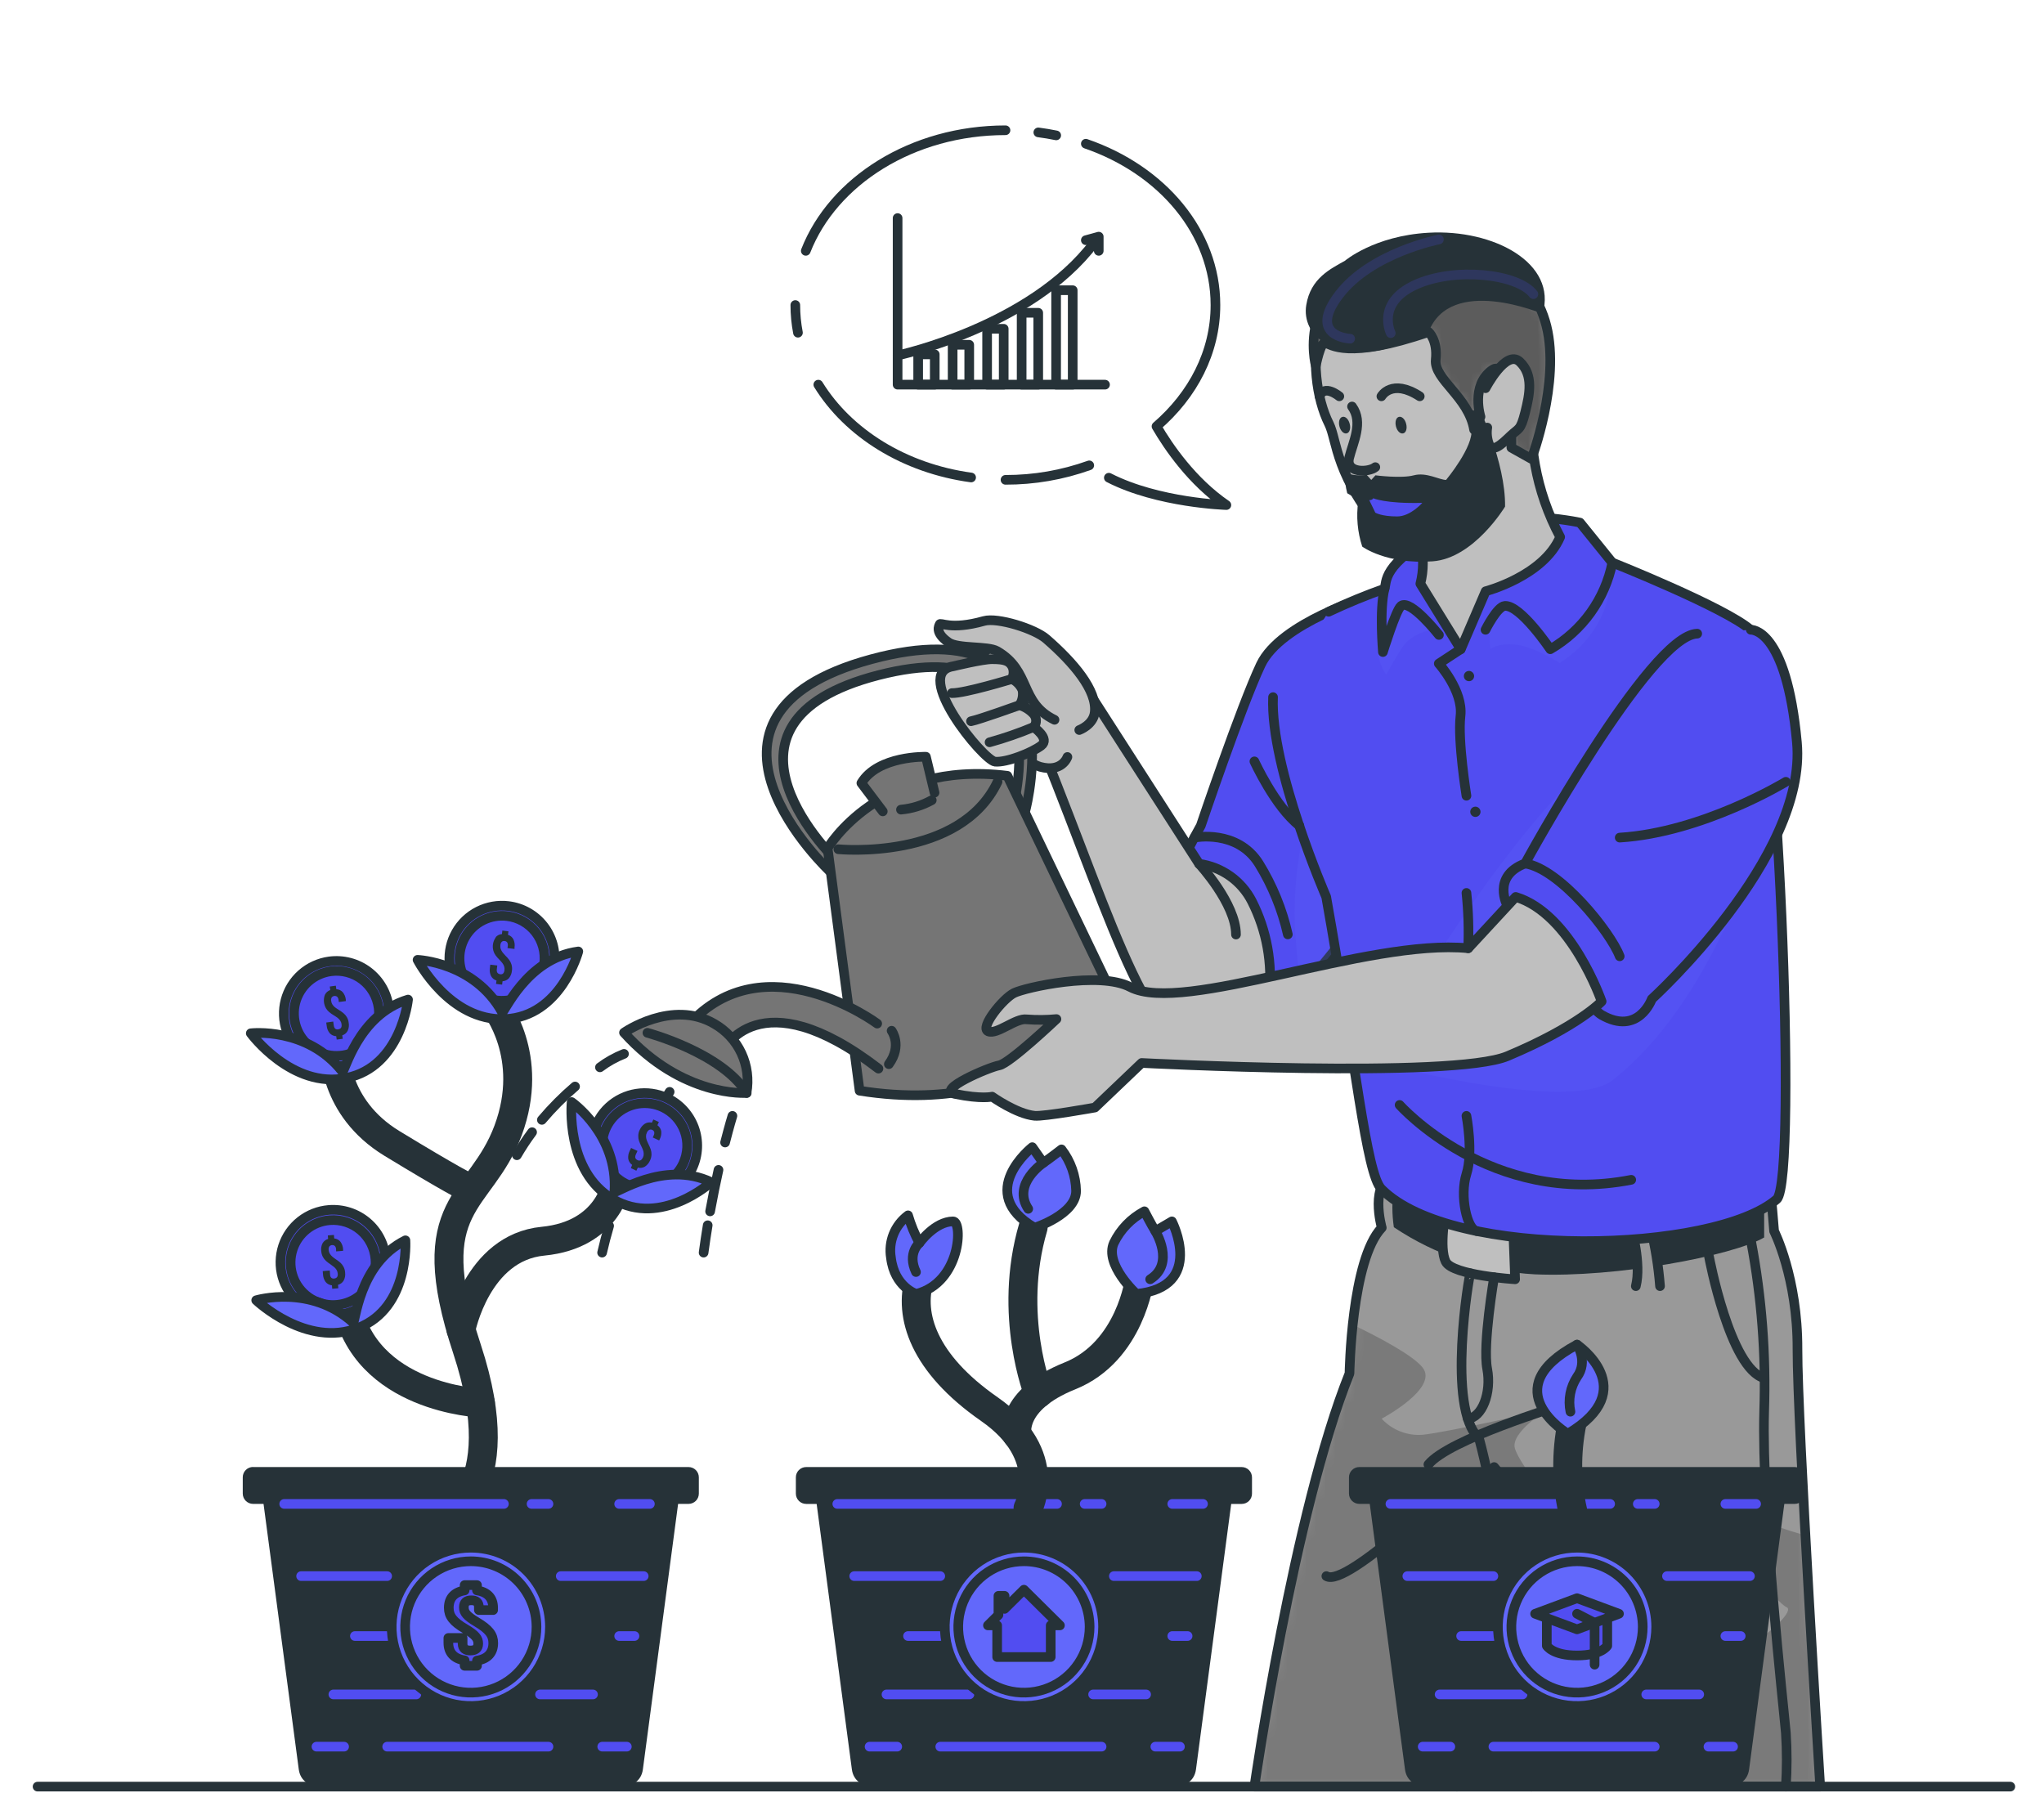 <svg width="212" height="186" viewBox="0 0 212 186" fill="none" xmlns="http://www.w3.org/2000/svg">
<path d="M114.611 39.895H93.098V22.618" stroke="#263238" stroke-linecap="round" stroke-linejoin="round"/>
<path d="M96.951 36.755H95.231V39.895H96.951V36.755Z" stroke="#263238" stroke-linecap="round" stroke-linejoin="round"/>
<path d="M100.527 35.76H98.806V39.895H100.527V35.76Z" stroke="#263238" stroke-linecap="round" stroke-linejoin="round"/>
<path d="M104.103 34.101H102.382V39.895H104.103V34.101Z" stroke="#263238" stroke-linecap="round" stroke-linejoin="round"/>
<path d="M107.684 32.442H105.963V39.895H107.684V32.442Z" stroke="#263238" stroke-linecap="round" stroke-linejoin="round"/>
<path d="M111.259 30.1H109.538V39.895H111.259V30.1Z" stroke="#263238" stroke-linecap="round" stroke-linejoin="round"/>
<path d="M93.098 36.864C93.098 36.864 106.89 33.924 113.487 25.185" stroke="#263238" stroke-linecap="round" stroke-linejoin="round"/>
<path d="M112.621 24.913L113.96 24.545V26.017" stroke="#263238" stroke-linecap="round" stroke-linejoin="round"/>
<path d="M109.548 14.041C108.936 13.917 108.32 13.812 107.693 13.731" stroke="#263238" stroke-linecap="round" stroke-linejoin="round"/>
<path d="M115.007 49.548C120.122 52.177 127.197 52.383 127.197 52.383C123.636 49.94 121.188 46.354 119.95 44.222C123.731 40.962 126.064 36.53 126.064 31.639C126.064 24.086 120.514 17.613 112.621 14.907" stroke="#263238" stroke-linecap="round" stroke-linejoin="round"/>
<path d="M104.289 49.767C107.25 49.773 110.189 49.265 112.976 48.266" stroke="#263238" stroke-linecap="round" stroke-linejoin="round"/>
<path d="M84.875 39.895C87.968 44.915 93.796 48.582 100.723 49.524" stroke="#263238" stroke-linecap="round" stroke-linejoin="round"/>
<path d="M82.489 31.639C82.49 32.602 82.581 33.562 82.762 34.508" stroke="#263238" stroke-linecap="round" stroke-linejoin="round"/>
<path d="M104.289 13.511C94.618 13.511 86.414 18.77 83.574 26.017" stroke="#263238" stroke-linecap="round" stroke-linejoin="round"/>
<path d="M142.014 61.849C142.014 61.849 132.831 64.555 130.761 68.953C128.691 73.351 124.546 85.637 124.546 85.637C124.546 85.637 120.664 92.493 120.664 94.563C120.664 96.633 126.401 104.31 128.992 106.38C131.583 108.45 141.254 94.821 141.254 94.821L142.014 61.849Z" fill="#514DF1" stroke="#263238" stroke-linecap="round" stroke-linejoin="round"/>
<path d="M183.529 122.984C183.649 123.089 184.007 127.688 184.007 127.688C184.007 127.688 186.46 132.531 186.431 139.941C186.403 147.351 188.788 185.304 188.788 185.304H130.105C130.105 185.304 134.183 156.85 139.968 142.451C139.968 142.451 140.145 130.633 143.314 127.339C143.314 127.339 141.938 122.491 144.749 121.894C147.56 121.296 183.529 122.984 183.529 122.984Z" fill="#999999"/>
<mask id="mask0_589_1599" style="mask-type:luminance" maskUnits="userSpaceOnUse" x="130" y="121" width="59" height="65">
<path d="M183.529 122.984C183.649 123.089 184.007 127.688 184.007 127.688C184.007 127.688 186.46 132.531 186.431 139.941C186.403 147.351 188.788 185.304 188.788 185.304H130.105C130.105 185.304 134.183 156.85 139.968 142.451C139.968 142.451 140.145 130.633 143.314 127.339C143.314 127.339 141.938 122.491 144.749 121.894C147.56 121.296 183.529 122.984 183.529 122.984Z" fill="white"/>
</mask>
<g mask="url(#mask0_589_1599)">
<path opacity="0.2" d="M188.788 185.304H130.105C130.105 185.304 134.183 156.85 139.968 142.451C139.968 142.451 140.001 140.204 140.303 137.393C143.004 138.693 146.565 140.567 147.56 141.853C149.228 144.004 143.305 147.145 143.305 147.145C143.842 147.727 144.504 148.178 145.241 148.467C145.978 148.755 146.771 148.872 147.56 148.809C150.184 148.546 160.51 146.189 160.51 146.189C160.51 146.189 156.652 148.546 157.121 150.219C157.589 151.892 161.83 157.342 164.134 158.681C166.438 160.019 159.449 157.342 159.449 157.342C159.449 157.342 167.395 170.183 172.175 172.75C176.956 175.318 186.723 167.372 185.322 166.712C183.921 166.053 178.242 158.322 179.275 157.022C179.867 156.271 183.381 158.246 187.253 159.231C187.951 171.727 188.788 185.304 188.788 185.304Z" fill="black"/>
</g>
<path d="M183.529 122.984C183.649 123.089 184.007 127.688 184.007 127.688C184.007 127.688 186.46 132.531 186.431 139.941C186.403 147.351 188.788 185.304 188.788 185.304H130.105C130.105 185.304 134.183 156.85 139.968 142.451C139.968 142.451 140.145 130.633 143.314 127.339C143.314 127.339 141.938 122.491 144.749 121.894C147.56 121.296 183.529 122.984 183.529 122.984Z" stroke="#263238" stroke-linecap="round" stroke-linejoin="round"/>
<path d="M144.568 123.156C144.364 124.525 144.364 125.917 144.568 127.286C148.917 130.194 153.968 131.881 159.192 132.172C167.634 132.531 179.672 130.26 182.975 128.348V123.806L144.568 123.156Z" fill="#263238"/>
<path d="M149.946 125.632C149.946 125.632 149.229 129.423 149.946 130.857C150.663 132.292 157.145 132.684 157.145 132.684L156.94 127.286L149.946 125.632Z" fill="#BFBFBF" stroke="#263238" stroke-linecap="round" stroke-linejoin="round"/>
<path d="M172.175 133.396C172.014 131.336 171.685 129.292 171.191 127.286L169.188 127.339C169.188 127.339 170.263 131.034 169.666 133.396" fill="#999999"/>
<path d="M172.175 133.396C172.014 131.336 171.685 129.292 171.191 127.286L169.188 127.339C169.188 127.339 170.263 131.034 169.666 133.396" stroke="#263238" stroke-linecap="round" stroke-linejoin="round"/>
<path opacity="0.2" d="M141.513 83.806L141.264 94.802C139.278 97.574 137.134 100.23 134.844 102.757C134.724 101.323 134.581 99.625 134.409 97.694C133.61 88.769 136.641 81.597 136.46 81.067L141.513 83.806Z" fill="#6268FB"/>
<path d="M137.803 63.45C139.695 62.557 141.63 61.759 143.602 61.059C143.851 60.409 143.258 58.468 149.243 55.366C155.229 52.263 163.872 54.204 163.872 54.204L167.219 58.344C167.219 58.344 178.86 62.977 181.561 65.314C184.262 67.652 186.528 122.419 184.281 124.379C177.865 129.973 150.663 130.738 143.287 123.328C141.69 121.731 140.614 110.171 137.55 93.018C137.55 93.018 131.722 79.632 132.038 72.308" fill="#514DF1"/>
<path d="M137.803 63.45C139.695 62.557 141.63 61.759 143.602 61.059C143.851 60.409 143.258 58.468 149.243 55.366C155.229 52.263 163.872 54.204 163.872 54.204L167.219 58.344C167.219 58.344 178.86 62.977 181.561 65.314C184.262 67.652 186.528 122.419 184.281 124.379C177.865 129.973 150.663 130.738 143.287 123.328C141.69 121.731 140.614 110.171 137.55 93.018C137.55 93.018 131.722 79.632 132.038 72.308" stroke="#263238" stroke-linecap="round" stroke-linejoin="round"/>
<path opacity="0.2" d="M167.041 59.209C167.041 59.209 167.682 64.946 161.782 68.771C161.782 68.771 159.072 67.035 157.159 66.859C155.247 66.682 154.587 67.337 154.587 67.337C154.587 67.337 154.186 65.09 155.104 63.612C156.022 62.135 157.819 63.273 160.774 67.337C160.793 67.337 165.789 64.884 167.041 59.209Z" fill="#6268FB"/>
<path opacity="0.2" d="M148.808 65.319C148.808 65.319 146.479 65.425 145.313 67.337C144.147 69.249 143.793 69.966 143.793 69.966C143.793 69.966 141.919 68.111 143.315 62.374C143.16 64.031 143.234 65.701 143.535 67.337C143.535 67.337 144.739 62.9 145.323 62.843C145.906 62.786 147.068 63.13 148.808 65.319Z" fill="#6268FB"/>
<path d="M145.313 52.622C146.281 53.67 146.972 54.945 147.322 56.328C147.671 57.712 147.67 59.161 147.317 60.543L151.509 67.337L154.091 61.323C154.091 61.323 160.071 59.769 161.816 55.696C159.291 50.972 158.324 45.571 159.053 40.264C160.224 31.257 145.313 52.622 145.313 52.622Z" fill="#BFBFBF" stroke="#263238" stroke-linecap="round" stroke-linejoin="round"/>
<path d="M159.425 44.442C161.276 30.636 157.14 25.128 146.283 25.903C135.427 26.677 135.25 38.81 137.841 43.959C138.711 45.69 138.429 49.476 143.826 55.528C145.896 57.852 151.332 56.102 155.223 52.268" fill="#BFBFBF"/>
<path d="M159.425 44.442C161.276 30.636 157.14 25.128 146.283 25.903C135.427 26.677 135.25 38.81 137.841 43.959C138.711 45.69 138.429 49.476 143.826 55.528C145.896 57.852 151.332 56.102 155.223 52.268" stroke="#263238" stroke-linecap="round" stroke-linejoin="round"/>
<path d="M143.276 41.105C143.276 41.105 144.342 39.217 147.254 41.105" stroke="#263238" stroke-linecap="round" stroke-linejoin="round"/>
<path d="M138.912 41.105C138.912 41.105 137.335 39.8 136.861 41.105" stroke="#263238" stroke-linecap="round" stroke-linejoin="round"/>
<path d="M145.843 43.955C145.968 44.432 145.843 44.872 145.537 44.949C145.231 45.025 144.906 44.705 144.787 44.232C144.667 43.758 144.787 43.314 145.093 43.237C145.399 43.161 145.724 43.481 145.843 43.955Z" fill="#263238"/>
<path d="M139.987 43.955C140.111 44.432 139.987 44.872 139.681 44.949C139.375 45.025 139.05 44.705 138.926 44.232C138.801 43.758 138.926 43.314 139.236 43.237C139.547 43.161 139.867 43.481 139.987 43.955Z" fill="#263238"/>
<path d="M140.231 42.162C141.431 43.811 140.322 45.891 139.93 47.497C139.538 49.103 141.967 49.003 142.646 48.453" stroke="#263238" stroke-linecap="round" stroke-linejoin="round"/>
<path d="M153.555 43.223C153.555 43.223 152.536 39.996 154.721 38.399C156.906 36.803 156.758 46.431 156.758 46.431L158.842 47.597C158.842 47.597 161.849 39.642 160.396 33.819C158.942 27.997 153.053 23.871 144.926 26.07C134.021 29.015 136.473 37.945 136.473 37.945C136.473 37.945 136.951 35.421 137.468 35.555C137.984 35.689 139.715 37.347 148.172 34.436C148.172 34.436 149.128 35.263 148.913 37.304C148.698 39.346 152.326 41.163 152.89 44.562L153.555 43.223Z" fill="#999999"/>
<mask id="mask1_589_1599" style="mask-type:luminance" maskUnits="userSpaceOnUse" x="136" y="25" width="25" height="23">
<path d="M153.556 43.223C153.556 43.223 152.537 39.996 154.722 38.399C156.907 36.802 156.759 46.431 156.759 46.431L158.843 47.597C158.843 47.597 161.85 39.642 160.397 33.819C158.943 27.996 153.054 23.871 144.927 26.07C134.022 29.015 136.474 37.945 136.474 37.945C136.474 37.945 136.952 35.421 137.469 35.554C137.985 35.688 139.716 37.347 148.173 34.436C148.173 34.436 149.129 35.263 148.914 37.304C148.698 39.346 152.327 41.162 152.891 44.561L153.556 43.223Z" fill="white"/>
</mask>
<g mask="url(#mask1_589_1599)">
<path opacity="0.4" d="M153.556 43.223C153.556 43.223 152.537 39.996 154.722 38.399C156.907 36.802 156.759 46.431 156.759 46.431L158.843 47.597C158.843 47.597 161.85 39.642 160.397 33.819C158.943 27.996 153.054 23.871 144.927 26.07C134.022 29.015 136.474 37.945 136.474 37.945C136.474 37.945 136.952 35.421 137.469 35.554C137.985 35.688 139.716 37.347 148.173 34.436C148.173 34.436 149.129 35.263 148.914 37.304C148.698 39.346 152.327 41.162 152.891 44.561L153.556 43.223Z" fill="black"/>
</g>
<path d="M153.555 43.223C153.555 43.223 152.536 39.996 154.721 38.399C156.906 36.803 156.758 46.431 156.758 46.431L158.842 47.597C158.842 47.597 161.849 39.642 160.396 33.819C158.942 27.997 153.053 23.871 144.926 26.07C134.021 29.015 136.473 37.945 136.473 37.945C136.473 37.945 136.951 35.421 137.468 35.555C137.984 35.689 139.715 37.347 148.172 34.436C148.172 34.436 149.128 35.263 148.913 37.304C148.698 39.346 152.326 41.163 152.89 44.562L153.555 43.223Z" stroke="#263238" stroke-linecap="round" stroke-linejoin="round"/>
<path d="M139.495 49.017C140.213 49.288 140.989 49.367 141.747 49.247L142.225 49.778L142.66 49.299C142.66 49.299 145.328 49.648 146.638 49.299C147.947 48.95 149.305 49.778 149.984 49.778C149.984 49.778 152.891 46.288 152.604 44.49C152.504 43.703 152.345 42.925 152.126 42.162C152.126 42.162 152.676 42.664 152.967 42.568C153.064 42.547 153.151 42.497 153.218 42.424C153.285 42.352 153.327 42.26 153.34 42.162C153.34 42.162 156.165 47.899 156.103 52.545C156.103 52.545 152.872 57.914 148.588 58.22C143.784 58.559 141.288 56.69 141.288 56.69C140.795 55.182 140.652 53.581 140.872 52.01C140.54 51.668 140.156 51.381 139.734 51.159C139.549 50.461 139.468 49.739 139.495 49.017Z" fill="#263238"/>
<path d="M137.453 35.569C136.749 35.209 136.179 34.634 135.824 33.927C135.47 33.22 135.351 32.419 135.483 31.64C135.933 28.857 138.003 27.887 139.489 27.05C139.489 27.05 142.52 24.459 148.157 24.139C154.945 23.751 161.543 27.308 159.994 32.553C159.994 32.553 150.432 28.475 148.157 34.465C148.157 34.45 141.579 38.266 137.453 35.569Z" fill="#263238"/>
<path d="M154.076 40.264C154.076 40.264 156.208 36.167 157.633 37.525C159.058 38.882 158.666 40.871 158.183 42.783C157.7 44.696 157.533 44.37 156.629 45.24C155.725 46.111 154.765 46.995 154.43 46.048C154.229 45.505 154.17 44.919 154.258 44.346" fill="#BFBFBF"/>
<path d="M154.076 40.264C154.076 40.264 156.208 36.167 157.633 37.525C159.058 38.882 158.666 40.871 158.183 42.783C157.7 44.696 157.533 44.37 156.629 45.24C155.725 46.111 154.765 46.995 154.43 46.048C154.229 45.505 154.17 44.919 154.258 44.346" stroke="#263238" stroke-linecap="round" stroke-linejoin="round"/>
<path d="M147.516 52.158C143.692 52.254 142.439 51.68 142.439 51.68C142.393 51.749 142.329 51.803 142.254 51.836C142.178 51.869 142.095 51.88 142.014 51.867L142.645 53.172C142.645 53.172 143.276 53.564 144.911 53.564C146.292 53.564 147.516 52.158 147.516 52.158Z" fill="#514DF1"/>
<path opacity="0.2" d="M144.247 34.551C144.247 34.551 142.693 31.444 146.766 29.555C150.84 27.667 157.437 28.389 159.038 30.511" stroke="#514DF1" stroke-linecap="round" stroke-linejoin="round"/>
<path opacity="0.2" d="M140.035 35.129C140.035 35.129 135.56 34.938 138.883 30.573C142.205 26.209 149.243 24.837 149.243 24.837" stroke="#514DF1" stroke-linecap="round" stroke-linejoin="round"/>
<path d="M167.233 58.349C166.859 60.218 166.091 61.987 164.981 63.536C163.87 65.086 162.443 66.382 160.793 67.337C160.793 67.337 157.705 62.738 156.079 62.843C155.286 62.891 154.076 65.319 154.076 65.319" stroke="#263238" stroke-linecap="round" stroke-linejoin="round"/>
<path d="M143.602 61.06C143.047 63.259 143.434 67.628 143.434 67.628C143.434 67.628 144.778 63.268 145.313 62.847C146.269 62.073 149.243 65.855 149.243 65.855" stroke="#263238" stroke-linecap="round" stroke-linejoin="round"/>
<path d="M151.495 67.337L149.229 68.823C149.229 68.823 151.781 71.668 151.48 74.254C151.179 76.841 152.097 82.534 152.097 82.534" stroke="#263238" stroke-linecap="round" stroke-linejoin="round"/>
<path d="M129.843 93.477C131.389 96.516 132.007 99.943 131.621 103.33C131.621 103.33 128.274 107.968 125.707 108.661C119.464 110.344 115.701 96.465 108.201 77.83C107.722 76.635 111.982 70.32 111.982 70.32L124.369 89.591C125.527 89.749 126.629 90.186 127.582 90.862C128.536 91.539 129.311 92.436 129.843 93.477Z" fill="#BFBFBF" stroke="#263238" stroke-linecap="round" stroke-linejoin="round"/>
<path d="M111.46 71.721L108.281 67.418C108.281 67.418 103.501 64.674 102.97 66.314C102.191 68.771 98.27 69.498 98.27 69.498C98.615 70.755 102.444 76.358 104.614 77.625C106.785 78.892 107.005 79.264 107.899 79.537C110.17 80.144 110.71 78.514 110.71 78.514" fill="#BFBFBF"/>
<path d="M111.46 71.721L108.281 67.418C108.281 67.418 103.501 64.674 102.97 66.314C102.191 68.771 98.27 69.498 98.27 69.498C98.615 70.755 102.444 76.358 104.614 77.625C106.785 78.892 107.005 79.264 107.899 79.537C110.17 80.144 110.71 78.514 110.71 78.514" stroke="#263238" stroke-linecap="round" stroke-linejoin="round"/>
<path d="M86.162 90.456C86.162 90.456 68.698 74.23 90.388 68.369C112.078 62.508 106.374 83.973 106.374 83.973L104.94 84.222C104.94 84.222 110.624 65.013 91.124 70.023C71.624 75.034 86.97 89.476 86.97 89.476L86.162 90.456Z" fill="#757575" stroke="#263238" stroke-linecap="round" stroke-linejoin="round"/>
<path d="M109.372 74.656C105.705 72.868 106.981 69.593 103.415 67.528C102.459 66.973 99.356 67.313 98.376 66.624C96.904 65.597 97.42 64.889 97.458 64.765C97.506 64.483 98.539 65.4 102.057 64.406C103.463 64.009 107.316 65.214 108.521 66.266C111.351 68.723 113.813 71.62 113.545 73.886C113.392 75.191 111.939 75.717 111.939 75.717" fill="#BFBFBF"/>
<path d="M109.372 74.656C105.705 72.868 106.981 69.593 103.415 67.528C102.459 66.973 99.356 67.313 98.376 66.624C96.904 65.597 97.42 64.889 97.458 64.765C97.506 64.483 98.539 65.4 102.057 64.406C103.463 64.009 107.316 65.214 108.521 66.266C111.351 68.723 113.813 71.62 113.545 73.886C113.392 75.191 111.939 75.717 111.939 75.717" stroke="#263238" stroke-linecap="round" stroke-linejoin="round"/>
<path d="M98.855 69.11C98.855 69.11 101.929 68.36 102.909 68.369C104.257 68.369 104.683 68.57 105.003 69.144C105.089 69.348 105.128 69.569 105.118 69.791C105.109 70.012 105.05 70.229 104.946 70.425C105.44 70.66 105.832 71.066 106.05 71.567C106.156 72.112 106.044 72.677 105.739 73.14C106.272 73.298 106.755 73.591 107.14 73.991C107.331 74.177 107.445 74.427 107.459 74.693C107.474 74.959 107.387 75.221 107.216 75.425C107.216 75.425 108.947 76.611 107.986 77.338C107.025 78.064 104.401 79.111 103.205 78.997C102.01 78.882 94.519 69.775 98.855 69.11Z" fill="#BFBFBF" stroke="#263238" stroke-linecap="round" stroke-linejoin="round"/>
<path d="M104.945 70.425C104.945 70.425 100.059 71.921 98.731 71.888" stroke="#263238" stroke-linecap="round" stroke-linejoin="round"/>
<path d="M105.725 73.14C105.725 73.14 101.566 74.637 100.71 74.804" stroke="#263238" stroke-linecap="round" stroke-linejoin="round"/>
<path d="M107.216 75.402C105.724 76.027 104.194 76.557 102.636 76.989" stroke="#263238" stroke-linecap="round" stroke-linejoin="round"/>
<path d="M85.837 87.984C85.837 87.984 91.191 78.825 104.481 80.464L115.405 103.201C115.405 103.201 108.55 116.205 89.155 113.126L85.837 87.984Z" fill="#757575" stroke="#263238" stroke-linecap="round" stroke-linejoin="round"/>
<path d="M90.981 106.165C90.981 106.165 79.292 97.493 71.38 106.328L74.975 109.019C74.975 109.019 78.661 101.27 91.11 110.836" fill="#757575"/>
<path d="M90.981 106.165C90.981 106.165 79.292 97.493 71.38 106.328L74.975 109.019C74.975 109.019 78.661 101.27 91.11 110.836" stroke="#263238" stroke-linecap="round" stroke-linejoin="round"/>
<path d="M86.951 88.08C86.951 88.08 99.558 89.323 103.464 81.086L86.951 88.08Z" fill="#757575"/>
<path d="M86.951 88.08C86.951 88.08 99.558 89.323 103.464 81.086" stroke="#263238" stroke-linecap="round" stroke-linejoin="round"/>
<path d="M64.721 107.102C64.721 107.102 69.683 103.617 74.081 106.184C75.313 106.885 76.297 107.952 76.897 109.237C77.496 110.521 77.682 111.961 77.428 113.355C77.428 113.355 70.826 113.872 64.721 107.102Z" fill="#757575" stroke="#263238" stroke-linecap="round" stroke-linejoin="round"/>
<path d="M67.149 107.121C67.149 107.121 74.865 109.182 77.447 113.365" stroke="#263238" stroke-linecap="round" stroke-linejoin="round"/>
<path d="M96.928 82.214L96.034 78.49C96.034 78.49 91.057 78.356 89.341 81.22L91.559 84.155" fill="#757575"/>
<path d="M96.928 82.214L96.034 78.49C96.034 78.49 91.057 78.356 89.341 81.22L91.559 84.155" stroke="#263238" stroke-linecap="round" stroke-linejoin="round"/>
<path d="M96.641 82.993C95.656 83.538 94.568 83.871 93.447 83.973" stroke="#263238" stroke-linecap="round" stroke-linejoin="round"/>
<path d="M92.477 106.906C92.477 106.906 93.601 108.431 92.19 110.372" stroke="#263238" stroke-linecap="round" stroke-linejoin="round"/>
<path opacity="0.2" d="M182.057 88.147C182.057 88.147 177.434 104.086 167.237 112.05C162.581 115.688 141.269 109.818 141.269 109.818L142.65 101.557L149.63 98.249C149.63 98.249 161.983 78.911 168.676 76.994C175.369 75.077 182.057 88.147 182.057 88.147Z" fill="#6268FB"/>
<path d="M176.033 65.721C171.114 65.86 158.182 89.557 158.182 89.557C154.678 90.886 156.346 93.956 156.346 93.956C156.346 93.956 164.564 104.377 166.118 105.267C169.942 107.466 171.324 103.617 171.324 103.617C171.324 103.617 187.473 88.945 186.373 76.999C185.274 65.052 181.593 65.319 181.593 65.319" fill="#514DF1"/>
<path d="M176.033 65.721C171.114 65.86 158.182 89.557 158.182 89.557C154.678 90.886 156.346 93.956 156.346 93.956C156.346 93.956 164.564 104.377 166.118 105.267C169.942 107.466 171.324 103.617 171.324 103.617C171.324 103.617 187.473 88.945 186.373 76.999C185.274 65.052 181.593 65.319 181.593 65.319" stroke="#263238" stroke-linecap="round" stroke-linejoin="round"/>
<path d="M157.207 93.028L152.283 98.349C141.818 97.33 122.739 105.257 117.222 102.374C114.014 100.696 106.312 102.422 105.165 103C104.018 103.579 101.594 106.581 102.493 106.968C103.391 107.355 105.361 105.563 106.48 105.725C107.509 105.806 108.544 105.796 109.573 105.697C109.573 105.697 104.72 110.3 103.635 110.496C102.55 110.692 97.038 113.044 99.036 113.456C101.833 114.029 102.899 113.742 102.899 113.742C102.899 113.742 105.423 115.535 107.302 115.726C108.258 115.827 113.565 114.871 113.565 114.871L118.412 110.248C118.412 110.248 150.672 111.926 156.347 109.54C163.747 106.433 166.118 103.866 166.118 103.866C166.118 103.866 162.987 94.782 157.207 93.028Z" fill="#BFBFBF" stroke="#263238" stroke-linecap="round" stroke-linejoin="round"/>
<path d="M152.507 132.057C152.397 132.033 150.012 146.155 153.387 149.143C153.387 149.143 155.338 155.889 154.974 160.526C154.611 165.163 157.145 174.6 157.145 174.6L158.837 185.304" stroke="#263238" stroke-linecap="round" stroke-linejoin="round"/>
<path d="M154.965 132.473C154.965 132.473 153.77 139.462 154.248 141.972C154.726 144.482 153.689 147.059 152.235 147.145" stroke="#263238" stroke-linecap="round" stroke-linejoin="round"/>
<path d="M177.258 130.341C177.258 130.341 179.428 141.982 182.995 142.943" stroke="#263238" stroke-linecap="round" stroke-linejoin="round"/>
<path d="M181.617 128.735C182.721 134.563 183.176 140.495 182.975 146.423C182.693 156.673 185.011 177.23 185.227 179.739C185.348 181.592 185.348 183.451 185.227 185.304" stroke="#263238" stroke-linecap="round" stroke-linejoin="round"/>
<path d="M162.456 145.52C161.538 145.916 150.304 149.263 148.152 151.892" stroke="#263238" stroke-linecap="round" stroke-linejoin="round"/>
<path d="M154.966 152.16C154.966 152.16 162.725 161.573 166.492 162.529" stroke="#263238" stroke-linecap="round" stroke-linejoin="round"/>
<path d="M151.585 153.087C151.585 153.087 139.667 164.8 137.568 163.471" stroke="#263238" stroke-linecap="round" stroke-linejoin="round"/>
<path d="M155.304 166.712C155.304 166.712 152.015 179.716 152.235 181.159C152.455 182.603 151.116 185.304 151.116 185.304" stroke="#263238" stroke-linecap="round" stroke-linejoin="round"/>
<path d="M152.097 115.736C152.097 115.736 152.818 119.484 152.097 121.765C151.375 124.045 152.163 127.501 153.153 127.683" stroke="#263238" stroke-linecap="round" stroke-linejoin="round"/>
<path d="M124.369 89.591C124.369 89.591 128.194 93.721 128.194 96.929" stroke="#263238" stroke-linecap="round" stroke-linejoin="round"/>
<path d="M75.965 115.736C75.965 115.736 75.65 116.754 75.205 118.499" stroke="#263238" stroke-linecap="round" stroke-linejoin="round"/>
<path d="M74.521 121.339C74.239 122.615 73.938 124.064 73.651 125.641" stroke="#263238" stroke-linecap="round" stroke-linejoin="round" stroke-dasharray="6.11 6.11"/>
<path d="M73.402 127.081C73.254 127.994 73.106 128.94 72.977 129.92" stroke="#263238" stroke-linecap="round" stroke-linejoin="round"/>
<path d="M69.454 113.245C69.454 113.245 68.866 114.158 68.019 115.722" stroke="#263238" stroke-linecap="round" stroke-linejoin="round"/>
<path d="M66.15 119.417C65.275 121.288 64.498 123.203 63.822 125.154" stroke="#263238" stroke-linecap="round" stroke-linejoin="round" stroke-dasharray="8.66 8.66"/>
<path d="M63.177 127.143C62.909 128.051 62.667 128.977 62.45 129.92" stroke="#263238" stroke-linecap="round" stroke-linejoin="round"/>
<path d="M64.72 109.306C63.83 109.658 62.99 110.127 62.225 110.702" stroke="#263238" stroke-linecap="round" stroke-linejoin="round"/>
<path d="M59.644 112.691C58.405 113.75 57.254 114.907 56.202 116.152" stroke="#263238" stroke-linecap="round" stroke-linejoin="round" stroke-dasharray="6.82 6.82"/>
<path d="M55.188 117.428C54.617 118.195 54.091 118.993 53.61 119.819" stroke="#263238" stroke-linecap="round" stroke-linejoin="round"/>
<path d="M158.183 89.557C161.778 90.102 167.036 96.675 167.993 99.185" stroke="#263238" stroke-linecap="round" stroke-linejoin="round"/>
<path d="M185.226 81.086C185.226 81.086 176.597 86.345 167.992 86.875" stroke="#263238" stroke-linecap="round" stroke-linejoin="round"/>
<path d="M123.891 86.875C123.891 86.875 128.327 85.977 130.584 89.591C131.977 91.85 132.987 94.325 133.571 96.915" stroke="#263238" stroke-linecap="round" stroke-linejoin="round"/>
<path d="M130.105 78.968C130.105 78.968 132.252 83.677 134.767 85.632" stroke="#263238" stroke-linecap="round" stroke-linejoin="round"/>
<path d="M152.097 92.612C152.296 94.517 152.357 96.435 152.278 98.349" stroke="#263238" stroke-linecap="round" stroke-linejoin="round"/>
<path d="M145.165 114.603C145.165 114.603 154.607 125.23 169.188 122.367" stroke="#263238" stroke-linecap="round" stroke-linejoin="round"/>
<path d="M152.896 70.143C152.891 70.248 152.856 70.349 152.794 70.433C152.732 70.518 152.647 70.583 152.549 70.62C152.451 70.657 152.344 70.664 152.242 70.641C152.14 70.618 152.046 70.565 151.974 70.489C151.901 70.413 151.853 70.318 151.834 70.215C151.815 70.112 151.827 70.005 151.868 69.909C151.909 69.812 151.978 69.73 152.065 69.672C152.153 69.615 152.255 69.584 152.36 69.584C152.505 69.587 152.643 69.648 152.743 69.753C152.843 69.858 152.898 69.998 152.896 70.143Z" fill="#263238"/>
<path d="M153.56 84.222C153.555 84.327 153.52 84.428 153.458 84.513C153.396 84.597 153.311 84.662 153.213 84.699C153.115 84.736 153.008 84.743 152.906 84.72C152.804 84.697 152.71 84.644 152.638 84.568C152.565 84.493 152.517 84.397 152.498 84.294C152.479 84.191 152.491 84.084 152.532 83.988C152.573 83.891 152.642 83.809 152.729 83.751C152.817 83.694 152.919 83.663 153.024 83.663C153.096 83.664 153.167 83.679 153.233 83.708C153.299 83.737 153.359 83.779 153.408 83.831C153.458 83.883 153.497 83.944 153.523 84.011C153.549 84.078 153.561 84.15 153.56 84.222Z" fill="#263238"/>
<path d="M3.896 185.304H208.508" stroke="#263238" stroke-linecap="round" stroke-linejoin="round"/>
<path d="M45.734 157.844C45.734 157.844 53.455 155.133 48.426 139.878C43.397 124.623 49.831 124.958 52.7 117.242C55.568 109.526 51.333 104.301 51.333 104.301" stroke="#263238" stroke-width="3" stroke-linecap="round" stroke-linejoin="round"/>
<path d="M49.55 154.072H27.081C27.081 154.072 30.112 176.905 30.987 183.512C31.145 184.712 32.101 185.304 33.258 185.304H64.408C65.565 185.304 66.522 184.712 66.679 183.512C67.554 176.905 70.585 154.072 70.585 154.072H49.55Z" fill="#263238"/>
<path d="M26.249 152.16H71.416C71.699 152.16 71.97 152.272 72.17 152.472C72.37 152.672 72.482 152.943 72.482 153.226V154.914C72.482 155.196 72.37 155.468 72.17 155.667C71.97 155.867 71.699 155.98 71.416 155.98H26.249C25.965 155.98 25.692 155.867 25.491 155.666C25.291 155.465 25.178 155.193 25.178 154.909V153.221C25.178 153.081 25.205 152.941 25.259 152.811C25.313 152.682 25.392 152.563 25.491 152.464C25.591 152.365 25.709 152.286 25.839 152.232C25.969 152.178 26.108 152.15 26.249 152.15V152.16Z" fill="#263238"/>
<path d="M29.476 155.984H52.265" stroke="#514DF1" stroke-linecap="round" stroke-linejoin="round"/>
<path d="M55.133 155.984H56.887" stroke="#514DF1" stroke-linecap="round" stroke-linejoin="round"/>
<path d="M67.406 155.984H64.217" stroke="#514DF1" stroke-linecap="round" stroke-linejoin="round"/>
<path d="M31.23 163.471H40.156" stroke="#514DF1" stroke-linecap="round" stroke-linejoin="round"/>
<path d="M45.252 163.471H47.642" stroke="#514DF1" stroke-linecap="round" stroke-linejoin="round"/>
<path d="M66.764 163.471H58.159" stroke="#514DF1" stroke-linecap="round" stroke-linejoin="round"/>
<path d="M65.809 169.686H64.217" stroke="#514DF1" stroke-linecap="round" stroke-linejoin="round"/>
<path d="M40.155 169.686H36.809" stroke="#514DF1" stroke-linecap="round" stroke-linejoin="round"/>
<path d="M56.008 175.743H61.506" stroke="#514DF1" stroke-linecap="round" stroke-linejoin="round"/>
<path d="M43.181 175.743H34.576" stroke="#514DF1" stroke-linecap="round" stroke-linejoin="round"/>
<path d="M32.822 181.159H35.691" stroke="#514DF1" stroke-linecap="round" stroke-linejoin="round"/>
<path d="M40.156 181.159H56.889" stroke="#514DF1" stroke-linecap="round" stroke-linejoin="round"/>
<path d="M65.015 181.159H62.462" stroke="#514DF1" stroke-linecap="round" stroke-linejoin="round"/>
<path d="M57.041 168.729C57.042 170.353 56.561 171.941 55.66 173.291C54.758 174.642 53.477 175.694 51.977 176.316C50.477 176.938 48.827 177.102 47.234 176.786C45.641 176.469 44.178 175.688 43.03 174.54C41.882 173.392 41.099 171.93 40.782 170.337C40.465 168.745 40.627 167.094 41.248 165.594C41.87 164.094 42.922 162.812 44.272 161.91C45.622 161.007 47.209 160.526 48.832 160.526C51.009 160.526 53.096 161.39 54.635 162.928C56.174 164.467 57.039 166.553 57.041 168.729Z" fill="#6268FB" stroke="#263238" stroke-linecap="round" stroke-linejoin="round"/>
<path d="M48.191 164.953V164.403H49.473V164.953C50.582 165.125 51.146 165.756 51.146 166.76V166.994H49.669V166.712C49.669 166.181 49.387 165.981 48.889 165.981C48.392 165.981 48.11 166.181 48.11 166.712C48.11 167.243 48.392 167.606 49.444 168.232C50.72 168.992 51.16 169.571 51.16 170.417C51.16 171.421 50.582 172.066 49.473 172.234V172.774H48.191V172.21C47.073 172.043 46.504 171.397 46.504 170.393V169.886H47.981V170.47C47.981 170.996 48.292 171.187 48.789 171.187C49.286 171.187 49.602 170.996 49.602 170.47C49.602 169.944 49.315 169.561 48.263 168.945C46.987 168.199 46.547 167.606 46.547 166.76C46.547 165.756 47.102 165.135 48.191 164.953Z" fill="#514DF1" stroke="#263238" stroke-linecap="round" stroke-linejoin="round"/>
<path d="M55.644 168.73C55.647 170.078 55.25 171.396 54.503 172.518C53.756 173.641 52.694 174.516 51.449 175.034C50.204 175.552 48.834 175.689 47.512 175.427C46.189 175.166 44.974 174.518 44.02 173.566C43.066 172.614 42.416 171.4 42.151 170.078C41.888 168.757 42.022 167.386 42.537 166.14C43.052 164.895 43.925 163.83 45.046 163.081C46.166 162.332 47.484 161.932 48.832 161.932C50.636 161.933 52.366 162.649 53.643 163.923C54.919 165.197 55.639 166.926 55.644 168.73Z" stroke="#263238" stroke-linecap="round" stroke-linejoin="round"/>
<path d="M47.81 137.894C47.81 137.894 49.449 129.399 56.314 128.735C63.179 128.07 63.963 122.692 63.963 122.692" stroke="#263238" stroke-width="3" stroke-linecap="round" stroke-linejoin="round"/>
<path d="M48.507 123.165C48.507 123.165 46.839 122.362 40.653 118.595C34.466 114.828 34.705 108.823 34.705 108.823" stroke="#263238" stroke-width="3" stroke-linecap="round" stroke-linejoin="round"/>
<path d="M49.832 145.519C49.832 145.519 37.722 145.041 35.925 135.107" stroke="#263238" stroke-width="3" stroke-linecap="round" stroke-linejoin="round"/>
<path d="M57.485 100.055C57.354 101.127 56.908 102.136 56.204 102.955C55.5 103.773 54.569 104.364 53.528 104.654C52.488 104.943 51.385 104.917 50.359 104.58C49.334 104.242 48.431 103.608 47.766 102.757C47.1 101.907 46.702 100.878 46.622 99.801C46.541 98.725 46.782 97.648 47.313 96.708C47.844 95.768 48.642 95.006 49.606 94.52C50.57 94.033 51.657 93.843 52.728 93.974C54.166 94.15 55.474 94.889 56.366 96.03C57.258 97.17 57.661 98.618 57.485 100.055Z" fill="#514DF1"/>
<path d="M57.485 100.055C57.354 101.127 56.908 102.136 56.204 102.955C55.5 103.773 54.569 104.364 53.528 104.654C52.488 104.943 51.385 104.917 50.359 104.58C49.334 104.242 48.431 103.608 47.766 102.757C47.1 101.907 46.702 100.878 46.622 99.801C46.541 98.725 46.782 97.648 47.313 96.708C47.844 95.768 48.642 95.006 49.606 94.52C50.57 94.033 51.657 93.843 52.728 93.974C54.166 94.15 55.474 94.889 56.366 96.03C57.258 97.17 57.661 98.618 57.485 100.055Z" stroke="#263238" stroke-linecap="round" stroke-linejoin="round"/>
<path d="M56.443 99.926C56.337 100.792 55.976 101.607 55.406 102.268C54.837 102.928 54.084 103.405 53.243 103.638C52.402 103.871 51.511 103.848 50.683 103.574C49.855 103.3 49.127 102.787 48.591 102.098C48.055 101.41 47.735 100.578 47.672 99.708C47.609 98.838 47.805 97.969 48.236 97.211C48.668 96.452 49.314 95.839 50.094 95.448C50.874 95.058 51.753 94.907 52.618 95.016C53.776 95.161 54.83 95.759 55.547 96.68C56.264 97.6 56.586 98.768 56.443 99.926Z" stroke="#263238" stroke-linecap="round" stroke-linejoin="round"/>
<path d="M51.41 97.201C51.576 97.013 51.81 96.898 52.06 96.881L52.103 96.518L52.734 96.594L52.686 96.958C52.808 96.995 52.921 97.057 53.019 97.139C53.117 97.221 53.197 97.322 53.255 97.436C53.374 97.696 53.412 97.986 53.365 98.267V98.421L52.639 98.335L52.662 98.129C52.692 98.001 52.673 97.866 52.61 97.751C52.579 97.707 52.538 97.671 52.491 97.646C52.443 97.62 52.391 97.605 52.337 97.603C52.285 97.592 52.231 97.594 52.179 97.608C52.128 97.622 52.08 97.648 52.041 97.684C51.952 97.781 51.901 97.907 51.898 98.038C51.878 98.171 51.891 98.308 51.936 98.435C51.98 98.55 52.04 98.66 52.113 98.76C52.184 98.856 52.294 98.975 52.428 99.123C52.571 99.261 52.702 99.409 52.82 99.568C52.925 99.713 53.004 99.874 53.054 100.046C53.113 100.249 53.128 100.463 53.097 100.672C53.075 100.959 52.967 101.232 52.787 101.456C52.702 101.55 52.6 101.626 52.486 101.68C52.372 101.735 52.248 101.766 52.122 101.772L52.079 102.126L51.448 102.049L51.496 101.695C51.373 101.658 51.259 101.597 51.16 101.515C51.062 101.432 50.981 101.331 50.922 101.217C50.801 100.958 50.762 100.667 50.812 100.385L50.85 100.051L51.577 100.137L51.529 100.519C51.491 100.835 51.606 100.997 51.869 101.045C52.132 101.093 52.285 100.935 52.323 100.62C52.342 100.485 52.329 100.347 52.285 100.218C52.242 100.102 52.182 99.992 52.108 99.893C52.01 99.767 51.904 99.648 51.792 99.534C51.651 99.394 51.52 99.244 51.4 99.085C51.297 98.94 51.219 98.778 51.171 98.607C51.105 98.37 51.094 98.121 51.138 97.879C51.183 97.637 51.282 97.409 51.429 97.211L51.41 97.201Z" fill="#263238"/>
<path d="M40.303 104.392C40.448 105.461 40.273 106.55 39.799 107.52C39.326 108.491 38.575 109.299 37.642 109.842C36.71 110.386 35.637 110.641 34.559 110.575C33.481 110.509 32.448 110.125 31.588 109.471C30.729 108.818 30.083 107.924 29.731 106.903C29.38 105.882 29.339 104.78 29.613 103.736C29.888 102.692 30.466 101.753 31.275 101.037C32.083 100.322 33.085 99.862 34.155 99.716C34.866 99.619 35.589 99.663 36.282 99.846C36.976 100.028 37.627 100.346 38.198 100.78C38.769 101.214 39.249 101.757 39.61 102.376C39.971 102.996 40.207 103.681 40.303 104.392Z" fill="#514DF1"/>
<path d="M40.303 104.392C40.448 105.461 40.273 106.55 39.799 107.52C39.326 108.491 38.575 109.299 37.642 109.842C36.71 110.386 35.637 110.641 34.559 110.575C33.481 110.509 32.448 110.125 31.588 109.471C30.729 108.818 30.083 107.924 29.731 106.903C29.38 105.882 29.339 104.78 29.613 103.736C29.888 102.692 30.466 101.753 31.275 101.037C32.083 100.322 33.085 99.862 34.155 99.716C34.866 99.619 35.589 99.663 36.282 99.846C36.976 100.028 37.627 100.346 38.198 100.78C38.769 101.214 39.249 101.757 39.61 102.376C39.971 102.996 40.207 103.681 40.303 104.392Z" stroke="#263238" stroke-linecap="round" stroke-linejoin="round"/>
<path d="M39.271 104.53C39.385 105.393 39.24 106.271 38.856 107.052C38.471 107.833 37.864 108.483 37.111 108.919C36.357 109.356 35.492 109.559 34.623 109.504C33.754 109.45 32.921 109.138 32.228 108.611C31.536 108.083 31.015 107.362 30.733 106.538C30.45 105.715 30.417 104.826 30.638 103.984C30.86 103.142 31.326 102.385 31.977 101.807C32.629 101.23 33.437 100.858 34.299 100.739C34.875 100.66 35.46 100.695 36.022 100.843C36.584 100.991 37.111 101.248 37.574 101.6C38.036 101.953 38.423 102.393 38.715 102.896C39.006 103.399 39.195 103.954 39.271 104.53Z" stroke="#263238" stroke-linecap="round" stroke-linejoin="round"/>
<path d="M33.707 103.163C33.82 102.937 34.017 102.765 34.256 102.685L34.204 102.321L34.83 102.235L34.883 102.599C35.136 102.609 35.375 102.719 35.547 102.905C35.729 103.125 35.84 103.395 35.867 103.679V103.832L35.141 103.928L35.117 103.727C35.11 103.597 35.058 103.473 34.969 103.378C34.883 103.314 34.775 103.286 34.669 103.3C34.562 103.315 34.466 103.37 34.4 103.454C34.339 103.57 34.322 103.705 34.352 103.832C34.366 103.966 34.414 104.094 34.491 104.205C34.561 104.308 34.647 104.4 34.744 104.477C34.84 104.549 34.969 104.64 35.141 104.745C35.308 104.845 35.468 104.957 35.619 105.08C35.756 105.191 35.873 105.325 35.963 105.477C36.074 105.657 36.142 105.859 36.164 106.069C36.219 106.352 36.184 106.645 36.063 106.906C36.006 107.019 35.926 107.12 35.83 107.202C35.733 107.284 35.62 107.346 35.499 107.384L35.547 107.743L34.921 107.824L34.873 107.47C34.746 107.467 34.621 107.438 34.505 107.385C34.389 107.333 34.285 107.257 34.199 107.164C34.016 106.943 33.906 106.671 33.883 106.385L33.836 106.055L34.562 105.955L34.615 106.337C34.653 106.653 34.811 106.815 35.093 106.758C35.375 106.7 35.466 106.543 35.423 106.227C35.409 106.093 35.361 105.965 35.284 105.854C35.214 105.751 35.128 105.66 35.031 105.582C34.935 105.51 34.806 105.419 34.634 105.314C34.467 105.215 34.307 105.105 34.156 104.984C34.02 104.871 33.903 104.735 33.812 104.583C33.688 104.367 33.614 104.126 33.596 103.878C33.578 103.629 33.616 103.38 33.707 103.148V103.163Z" fill="#263238"/>
<path d="M39.988 130.504C40.073 131.58 39.838 132.657 39.311 133.6C38.784 134.542 37.989 135.307 37.028 135.798C36.066 136.289 34.98 136.484 33.908 136.358C32.836 136.232 31.825 135.791 31.003 135.09C30.181 134.389 29.586 133.461 29.292 132.422C28.998 131.383 29.019 130.28 29.352 129.253C29.685 128.226 30.314 127.32 31.162 126.651C32.009 125.982 33.036 125.579 34.112 125.493C34.827 125.436 35.547 125.52 36.229 125.741C36.911 125.961 37.543 126.315 38.089 126.78C38.635 127.245 39.084 127.814 39.409 128.453C39.735 129.092 39.932 129.789 39.988 130.504Z" fill="#514DF1"/>
<path d="M39.988 130.504C40.073 131.58 39.838 132.657 39.311 133.6C38.784 134.542 37.989 135.307 37.028 135.798C36.066 136.289 34.98 136.484 33.908 136.358C32.836 136.232 31.825 135.791 31.003 135.09C30.181 134.389 29.586 133.461 29.292 132.422C28.998 131.383 29.019 130.28 29.352 129.253C29.685 128.226 30.314 127.32 31.162 126.651C32.009 125.982 33.036 125.579 34.112 125.493C34.827 125.436 35.547 125.52 36.229 125.741C36.911 125.961 37.543 126.315 38.089 126.78C38.635 127.245 39.084 127.814 39.409 128.453C39.735 129.092 39.932 129.789 39.988 130.504Z" stroke="#263238" stroke-linecap="round" stroke-linejoin="round"/>
<path d="M38.941 130.585C39.013 131.454 38.825 132.325 38.402 133.087C37.979 133.85 37.339 134.47 36.563 134.869C35.788 135.267 34.911 135.427 34.044 135.327C33.178 135.227 32.361 134.873 31.696 134.308C31.031 133.744 30.548 132.995 30.309 132.156C30.07 131.317 30.085 130.427 30.353 129.596C30.62 128.766 31.128 128.034 31.812 127.493C32.496 126.951 33.325 126.625 34.194 126.555C35.357 126.462 36.51 126.834 37.4 127.589C38.289 128.345 38.844 129.422 38.941 130.585Z" stroke="#263238" stroke-linecap="round" stroke-linejoin="round"/>
<path d="M33.458 128.945C33.583 128.727 33.789 128.567 34.032 128.5L34.003 128.137L34.634 128.084L34.663 128.448C34.914 128.471 35.146 128.593 35.308 128.787C35.478 129.018 35.574 129.295 35.585 129.581V129.734L34.859 129.791V129.59C34.862 129.46 34.818 129.332 34.734 129.232C34.652 129.163 34.546 129.128 34.439 129.136C34.332 129.144 34.232 129.194 34.161 129.275C34.092 129.388 34.067 129.522 34.089 129.653C34.099 129.786 34.14 129.915 34.209 130.03C34.274 130.137 34.354 130.234 34.448 130.317C34.569 130.422 34.697 130.52 34.83 130.609C34.997 130.718 35.157 130.838 35.308 130.967C35.437 131.087 35.545 131.228 35.628 131.383C35.727 131.571 35.784 131.778 35.796 131.99C35.833 132.275 35.781 132.563 35.648 132.817C35.583 132.926 35.498 133.02 35.398 133.096C35.297 133.171 35.182 133.226 35.06 133.257L35.088 133.616L34.457 133.668L34.428 133.31C34.302 133.299 34.179 133.263 34.066 133.204C33.954 133.144 33.854 133.064 33.774 132.966C33.606 132.734 33.511 132.458 33.501 132.172L33.472 131.837L34.204 131.775L34.233 132.162C34.233 132.483 34.405 132.64 34.667 132.607C34.931 132.574 35.055 132.416 35.031 132.1C35.021 131.965 34.98 131.834 34.911 131.718C34.846 131.611 34.766 131.514 34.672 131.431C34.581 131.354 34.457 131.259 34.29 131.144C34.122 131.035 33.962 130.914 33.812 130.781C33.681 130.661 33.572 130.52 33.487 130.365C33.39 130.178 33.333 129.973 33.319 129.762C33.279 129.482 33.328 129.196 33.458 128.945Z" fill="#263238"/>
<path d="M71.813 121.124C71.359 122.104 70.625 122.927 69.703 123.49C68.781 124.052 67.714 124.329 66.635 124.285C65.556 124.24 64.514 123.877 63.642 123.24C62.769 122.604 62.105 121.723 61.733 120.709C61.361 119.696 61.299 118.594 61.553 117.545C61.807 116.495 62.367 115.545 63.161 114.813C63.956 114.082 64.949 113.602 66.016 113.436C67.083 113.269 68.175 113.422 69.155 113.876C70.468 114.485 71.486 115.591 71.985 116.95C72.483 118.309 72.421 119.81 71.813 121.124Z" fill="#514DF1"/>
<path d="M71.813 121.124C71.359 122.104 70.625 122.927 69.703 123.49C68.781 124.052 67.714 124.329 66.635 124.285C65.556 124.24 64.514 123.877 63.642 123.24C62.769 122.604 62.105 121.723 61.733 120.709C61.361 119.696 61.299 118.594 61.553 117.545C61.807 116.495 62.367 115.545 63.161 114.813C63.956 114.082 64.949 113.602 66.016 113.436C67.083 113.269 68.175 113.422 69.155 113.876C70.468 114.485 71.486 115.591 71.985 116.95C72.483 118.309 72.421 119.81 71.813 121.124Z" stroke="#263238" stroke-linecap="round" stroke-linejoin="round"/>
<path d="M70.862 120.684C70.495 121.474 69.901 122.138 69.157 122.592C68.413 123.045 67.551 123.268 66.68 123.232C65.809 123.195 64.969 122.902 64.265 122.388C63.561 121.874 63.025 121.163 62.725 120.345C62.425 119.526 62.375 118.637 62.58 117.79C62.785 116.943 63.237 116.176 63.878 115.586C64.519 114.995 65.32 114.608 66.181 114.473C67.043 114.338 67.924 114.462 68.715 114.828C69.241 115.07 69.714 115.415 70.107 115.841C70.5 116.267 70.805 116.766 71.004 117.31C71.204 117.854 71.294 118.432 71.269 119.011C71.245 119.59 71.106 120.159 70.862 120.684Z" stroke="#263238" stroke-linecap="round" stroke-linejoin="round"/>
<path d="M66.894 116.544C67.11 116.416 67.367 116.378 67.611 116.439L67.764 116.109L68.338 116.377L68.184 116.706C68.392 116.85 68.535 117.07 68.581 117.318C68.616 117.603 68.564 117.891 68.433 118.145L68.366 118.284L67.706 117.978L67.788 117.792C67.854 117.678 67.878 117.544 67.855 117.414C67.839 117.363 67.812 117.316 67.776 117.277C67.74 117.238 67.694 117.208 67.644 117.189C67.596 117.166 67.543 117.154 67.489 117.154C67.435 117.154 67.382 117.166 67.334 117.189C67.221 117.256 67.135 117.359 67.09 117.481C67.03 117.603 67.001 117.737 67.004 117.873C67.008 117.997 67.031 118.119 67.071 118.236C67.114 118.351 67.176 118.499 67.262 118.676C67.352 118.852 67.43 119.035 67.496 119.221C67.55 119.391 67.576 119.569 67.573 119.747C67.566 119.957 67.516 120.164 67.424 120.354C67.314 120.62 67.126 120.847 66.884 121.004C66.775 121.067 66.655 121.108 66.53 121.124C66.406 121.141 66.279 121.133 66.157 121.1L66.004 121.425L65.431 121.157L65.565 120.818C65.46 120.747 65.371 120.656 65.302 120.55C65.233 120.444 65.186 120.325 65.163 120.201C65.128 119.915 65.18 119.625 65.311 119.369L65.455 119.063L66.119 119.374L65.957 119.723C65.823 120.01 65.875 120.201 66.119 120.325C66.363 120.45 66.549 120.325 66.683 120.058C66.74 119.937 66.768 119.804 66.765 119.67C66.762 119.545 66.74 119.421 66.698 119.302C66.643 119.152 66.579 119.005 66.507 118.863C66.415 118.687 66.337 118.505 66.272 118.318C66.218 118.149 66.194 117.973 66.201 117.796C66.203 117.585 66.254 117.378 66.349 117.189C66.462 116.924 66.651 116.699 66.894 116.544Z" fill="#263238"/>
<path d="M63.729 123.61C63.729 123.949 68.82 120.263 73.768 122.611C73.768 122.611 68.596 127.31 63.59 124.389C58.585 121.468 59.288 114.302 59.288 114.302C59.288 114.302 64.13 117.682 63.729 123.61Z" fill="#6268FB" stroke="#263238" stroke-linecap="round" stroke-linejoin="round"/>
<path d="M52.074 104.979C52.236 105.276 54.531 99.4 59.981 98.683C59.981 98.683 58.183 105.438 52.394 105.697C46.604 105.955 43.31 99.553 43.31 99.553C43.31 99.553 49.191 99.783 52.074 104.979Z" fill="#6268FB" stroke="#263238" stroke-linecap="round" stroke-linejoin="round"/>
<path d="M35.509 111.142C35.719 111.409 37.058 105.242 42.321 103.674C42.321 103.674 41.614 110.63 35.944 111.801C30.274 112.973 26.01 107.169 26.01 107.169C26.01 107.169 31.842 106.476 35.509 111.142Z" fill="#6268FB" stroke="#263238" stroke-linecap="round" stroke-linejoin="round"/>
<path d="M36.614 137.168C36.867 137.392 37.13 131.087 42.049 128.644C42.049 128.644 42.527 135.619 37.154 137.727C31.78 139.835 26.574 134.859 26.574 134.859C26.574 134.859 32.206 133.181 36.614 137.168Z" fill="#6268FB" stroke="#263238" stroke-linecap="round" stroke-linejoin="round"/>
<path d="M106.917 154.072H84.448C84.448 154.072 87.479 176.905 88.354 183.512C88.512 184.712 89.468 185.304 90.625 185.304H121.776C122.933 185.304 123.889 184.712 124.046 183.512C124.926 176.905 127.952 154.072 127.952 154.072H106.917Z" fill="#263238"/>
<path d="M83.617 152.16H128.784C129.068 152.16 129.341 152.273 129.542 152.474C129.742 152.674 129.855 152.947 129.855 153.231V154.918C129.855 155.201 129.743 155.472 129.543 155.672C129.343 155.872 129.072 155.984 128.789 155.984H83.617C83.333 155.984 83.06 155.872 82.859 155.671C82.659 155.47 82.546 155.198 82.546 154.914V153.226C82.546 153.086 82.574 152.947 82.627 152.817C82.681 152.687 82.76 152.57 82.86 152.47C82.959 152.371 83.077 152.293 83.207 152.24C83.337 152.186 83.476 152.159 83.617 152.16Z" fill="#263238"/>
<path d="M86.843 155.984H109.632" stroke="#514DF1" stroke-linecap="round" stroke-linejoin="round"/>
<path d="M112.501 155.984H114.255" stroke="#514DF1" stroke-linecap="round" stroke-linejoin="round"/>
<path d="M124.774 155.984H121.585" stroke="#514DF1" stroke-linecap="round" stroke-linejoin="round"/>
<path d="M88.598 163.471H97.523" stroke="#514DF1" stroke-linecap="round" stroke-linejoin="round"/>
<path d="M102.62 163.471H105.01" stroke="#514DF1" stroke-linecap="round" stroke-linejoin="round"/>
<path d="M124.133 163.471H115.527" stroke="#514DF1" stroke-linecap="round" stroke-linejoin="round"/>
<path d="M123.177 169.686H121.585" stroke="#514DF1" stroke-linecap="round" stroke-linejoin="round"/>
<path d="M97.523 169.686H94.177" stroke="#514DF1" stroke-linecap="round" stroke-linejoin="round"/>
<path d="M113.376 175.743H118.874" stroke="#514DF1" stroke-linecap="round" stroke-linejoin="round"/>
<path d="M100.55 175.743H91.944" stroke="#514DF1" stroke-linecap="round" stroke-linejoin="round"/>
<path d="M90.19 181.159H93.059" stroke="#514DF1" stroke-linecap="round" stroke-linejoin="round"/>
<path d="M97.523 181.159H114.256" stroke="#514DF1" stroke-linecap="round" stroke-linejoin="round"/>
<path d="M122.383 181.159H119.83" stroke="#514DF1" stroke-linecap="round" stroke-linejoin="round"/>
<path d="M114.409 168.729C114.41 170.353 113.929 171.941 113.028 173.291C112.127 174.642 110.845 175.694 109.345 176.316C107.845 176.938 106.195 177.102 104.602 176.786C103.01 176.469 101.547 175.688 100.398 174.54C99.25 173.392 98.467 171.93 98.15 170.337C97.833 168.745 97.995 167.094 98.617 165.594C99.238 164.094 100.29 162.812 101.64 161.91C102.99 161.007 104.577 160.526 106.201 160.526C108.377 160.526 110.464 161.39 112.003 162.928C113.542 164.467 114.408 166.553 114.409 168.729Z" fill="#6268FB" stroke="#263238" stroke-linecap="round" stroke-linejoin="round"/>
<path d="M113.013 168.73C113.015 170.078 112.618 171.396 111.871 172.518C111.125 173.641 110.062 174.516 108.817 175.034C107.573 175.552 106.202 175.689 104.88 175.427C103.557 175.166 102.342 174.518 101.388 173.566C100.434 172.614 99.784 171.4 99.52 170.078C99.256 168.757 99.39 167.386 99.905 166.14C100.42 164.895 101.293 163.83 102.414 163.081C103.534 162.332 104.852 161.932 106.2 161.932C108.004 161.933 109.734 162.649 111.011 163.923C112.288 165.197 113.008 166.926 113.013 168.73Z" stroke="#263238" stroke-linecap="round" stroke-linejoin="round"/>
<path d="M106.2 164.881L104.193 166.87V165.517H103.557V167.501L102.467 168.581H103.423V171.866H108.978V168.581H109.934L106.2 164.881Z" fill="#514DF1" stroke="#263238" stroke-linecap="round" stroke-linejoin="round"/>
<path d="M106.626 156.434C106.626 156.434 109.494 150.936 102.619 146.155C95.745 141.375 94.253 136.422 95.358 132.683" stroke="#263238" stroke-width="3" stroke-linecap="round" stroke-linejoin="round"/>
<path d="M105.487 148.809C105.487 148.809 104.684 145.228 110.971 142.704C117.257 140.18 118.194 132.664 118.194 132.664" stroke="#263238" stroke-width="3" stroke-linecap="round" stroke-linejoin="round"/>
<path d="M98.857 126.679C99.865 126.679 99.689 133.009 95.032 134.204C95.032 134.204 92.766 133.491 92.407 130.441C92.27 129.617 92.363 128.772 92.676 127.997C92.989 127.223 93.51 126.55 94.181 126.053C94.471 127.048 94.867 128.01 95.362 128.921C95.362 128.921 96.944 126.689 98.857 126.679Z" fill="#6268FB" stroke="#263238" stroke-linecap="round" stroke-linejoin="round"/>
<path d="M95.358 128.916C95.358 128.916 94.072 129.987 95.004 131.933L95.358 128.916Z" fill="#6268FB"/>
<path d="M95.358 128.916C95.358 128.916 94.072 129.987 95.004 131.933" stroke="#263238" stroke-linecap="round" stroke-linejoin="round"/>
<path d="M117.87 134.204C117.87 134.204 114.524 131.158 115.528 128.916C116.208 127.512 117.318 126.361 118.697 125.632C118.697 125.632 119.414 127.023 119.83 127.688L121.547 126.679C121.547 126.679 125.056 133.486 117.87 134.204Z" fill="#6268FB" stroke="#263238" stroke-linecap="round" stroke-linejoin="round"/>
<path d="M119.829 127.688C119.829 127.688 121.923 131.034 119.294 132.684L119.829 127.688Z" fill="#6268FB"/>
<path d="M119.829 127.688C119.829 127.688 121.923 131.034 119.294 132.684" stroke="#263238" stroke-linecap="round" stroke-linejoin="round"/>
<path d="M107.712 144.525C107.712 144.525 104.475 136.398 107.157 127.286" stroke="#263238" stroke-width="3" stroke-linecap="round" stroke-linejoin="round"/>
<path d="M107.309 127.339C107.309 127.339 111.612 125.957 111.612 123.514C111.578 121.955 111.047 120.448 110.096 119.212C110.096 119.212 108.863 120.168 108.208 120.612L107.065 118.982C107.065 118.982 101.07 123.686 107.309 127.339Z" fill="#6268FB" stroke="#263238" stroke-linecap="round" stroke-linejoin="round"/>
<path d="M108.228 120.598C108.228 120.598 104.934 122.783 106.645 125.379L108.228 120.598Z" fill="#6268FB"/>
<path d="M108.228 120.598C108.228 120.598 104.934 122.783 106.645 125.379" stroke="#263238" stroke-linecap="round" stroke-linejoin="round"/>
<path d="M164.286 154.072H141.816C141.816 154.072 144.843 176.905 145.722 183.512C145.88 184.712 146.836 185.304 147.993 185.304H179.144C180.301 185.304 181.257 184.712 181.415 183.512C182.294 176.905 185.32 154.072 185.32 154.072H164.286Z" fill="#263238"/>
<path d="M140.984 152.16H186.152C186.434 152.16 186.706 152.272 186.905 152.472C187.105 152.672 187.218 152.943 187.218 153.226V154.914C187.218 155.196 187.105 155.467 186.905 155.667C186.706 155.867 186.434 155.98 186.152 155.98H140.984C140.7 155.98 140.428 155.867 140.227 155.666C140.026 155.465 139.913 155.193 139.913 154.909V153.221C139.914 153.081 139.942 152.943 139.996 152.814C140.05 152.685 140.129 152.567 140.229 152.469C140.328 152.37 140.446 152.292 140.576 152.239C140.705 152.186 140.844 152.159 140.984 152.16Z" fill="#263238"/>
<path d="M144.211 155.984H167" stroke="#514DF1" stroke-linecap="round" stroke-linejoin="round"/>
<path d="M169.869 155.984H171.624" stroke="#514DF1" stroke-linecap="round" stroke-linejoin="round"/>
<path d="M182.142 155.984H178.953" stroke="#514DF1" stroke-linecap="round" stroke-linejoin="round"/>
<path d="M145.966 163.471H154.891" stroke="#514DF1" stroke-linecap="round" stroke-linejoin="round"/>
<path d="M159.987 163.471H162.378" stroke="#514DF1" stroke-linecap="round" stroke-linejoin="round"/>
<path d="M181.501 163.471H172.896" stroke="#514DF1" stroke-linecap="round" stroke-linejoin="round"/>
<path d="M180.545 169.686H178.953" stroke="#514DF1" stroke-linecap="round" stroke-linejoin="round"/>
<path d="M154.891 169.686H151.545" stroke="#514DF1" stroke-linecap="round" stroke-linejoin="round"/>
<path d="M170.744 175.743H176.242" stroke="#514DF1" stroke-linecap="round" stroke-linejoin="round"/>
<path d="M157.918 175.743H149.312" stroke="#514DF1" stroke-linecap="round" stroke-linejoin="round"/>
<path d="M147.559 181.159H150.427" stroke="#514DF1" stroke-linecap="round" stroke-linejoin="round"/>
<path d="M154.892 181.159H171.624" stroke="#514DF1" stroke-linecap="round" stroke-linejoin="round"/>
<path d="M179.751 181.159H177.198" stroke="#514DF1" stroke-linecap="round" stroke-linejoin="round"/>
<path d="M171.777 168.729C171.778 170.353 171.297 171.941 170.396 173.291C169.495 174.642 168.213 175.694 166.713 176.316C165.213 176.938 163.563 177.102 161.97 176.786C160.378 176.469 158.915 175.688 157.766 174.54C156.618 173.392 155.836 171.93 155.518 170.337C155.201 168.745 155.364 167.094 155.985 165.594C156.606 164.094 157.658 162.812 159.008 161.91C160.358 161.007 161.945 160.526 163.569 160.526C165.745 160.526 167.832 161.39 169.371 162.928C170.91 164.467 171.776 166.553 171.777 168.729Z" fill="#6268FB" stroke="#263238" stroke-linecap="round" stroke-linejoin="round"/>
<path d="M166.704 167.831V170.699C166.704 170.699 166.102 171.703 163.568 171.703C161.034 171.703 160.432 170.699 160.432 170.699V167.831" fill="#514DF1"/>
<path d="M166.704 167.831V170.699C166.704 170.699 166.102 171.703 163.568 171.703C161.034 171.703 160.432 170.699 160.432 170.699V167.831" stroke="#263238" stroke-linecap="round" stroke-linejoin="round"/>
<path d="M163.568 165.761L167.919 167.377L163.568 168.992L159.218 167.377L163.568 165.761Z" fill="#514DF1" stroke="#263238" stroke-linecap="round" stroke-linejoin="round"/>
<path d="M163.568 167.377L165.39 168.318V172.655" stroke="#263238" stroke-linecap="round" stroke-linejoin="round"/>
<path d="M170.381 168.73C170.384 170.078 169.986 171.396 169.24 172.518C168.493 173.641 167.43 174.516 166.185 175.034C164.941 175.552 163.57 175.689 162.248 175.427C160.926 175.166 159.71 174.518 158.756 173.566C157.802 172.614 157.152 171.4 156.888 170.078C156.624 168.757 156.758 167.386 157.273 166.14C157.788 164.895 158.661 163.83 159.782 163.081C160.903 162.332 162.22 161.932 163.568 161.932C165.372 161.933 167.102 162.649 168.379 163.923C169.656 165.197 170.376 166.926 170.381 168.73Z" stroke="#263238" stroke-linecap="round" stroke-linejoin="round"/>
<path d="M163.568 158.265C163.568 158.265 161.393 152.691 163.568 145.52" stroke="#263238" stroke-width="3" stroke-linecap="round" stroke-linejoin="round"/>
<path d="M163.568 139.462C163.568 139.462 170.381 144.085 162.612 148.703C162.612 148.703 154.891 144.085 163.568 139.462Z" fill="#6268FB" stroke="#263238" stroke-linecap="round" stroke-linejoin="round"/>
<path d="M163.568 139.462C163.568 139.462 164.739 141.217 163.568 142.809C163.222 143.336 162.983 143.926 162.866 144.545C162.748 145.165 162.755 145.801 162.884 146.418" stroke="#263238" stroke-linecap="round" stroke-linejoin="round"/>
</svg>
